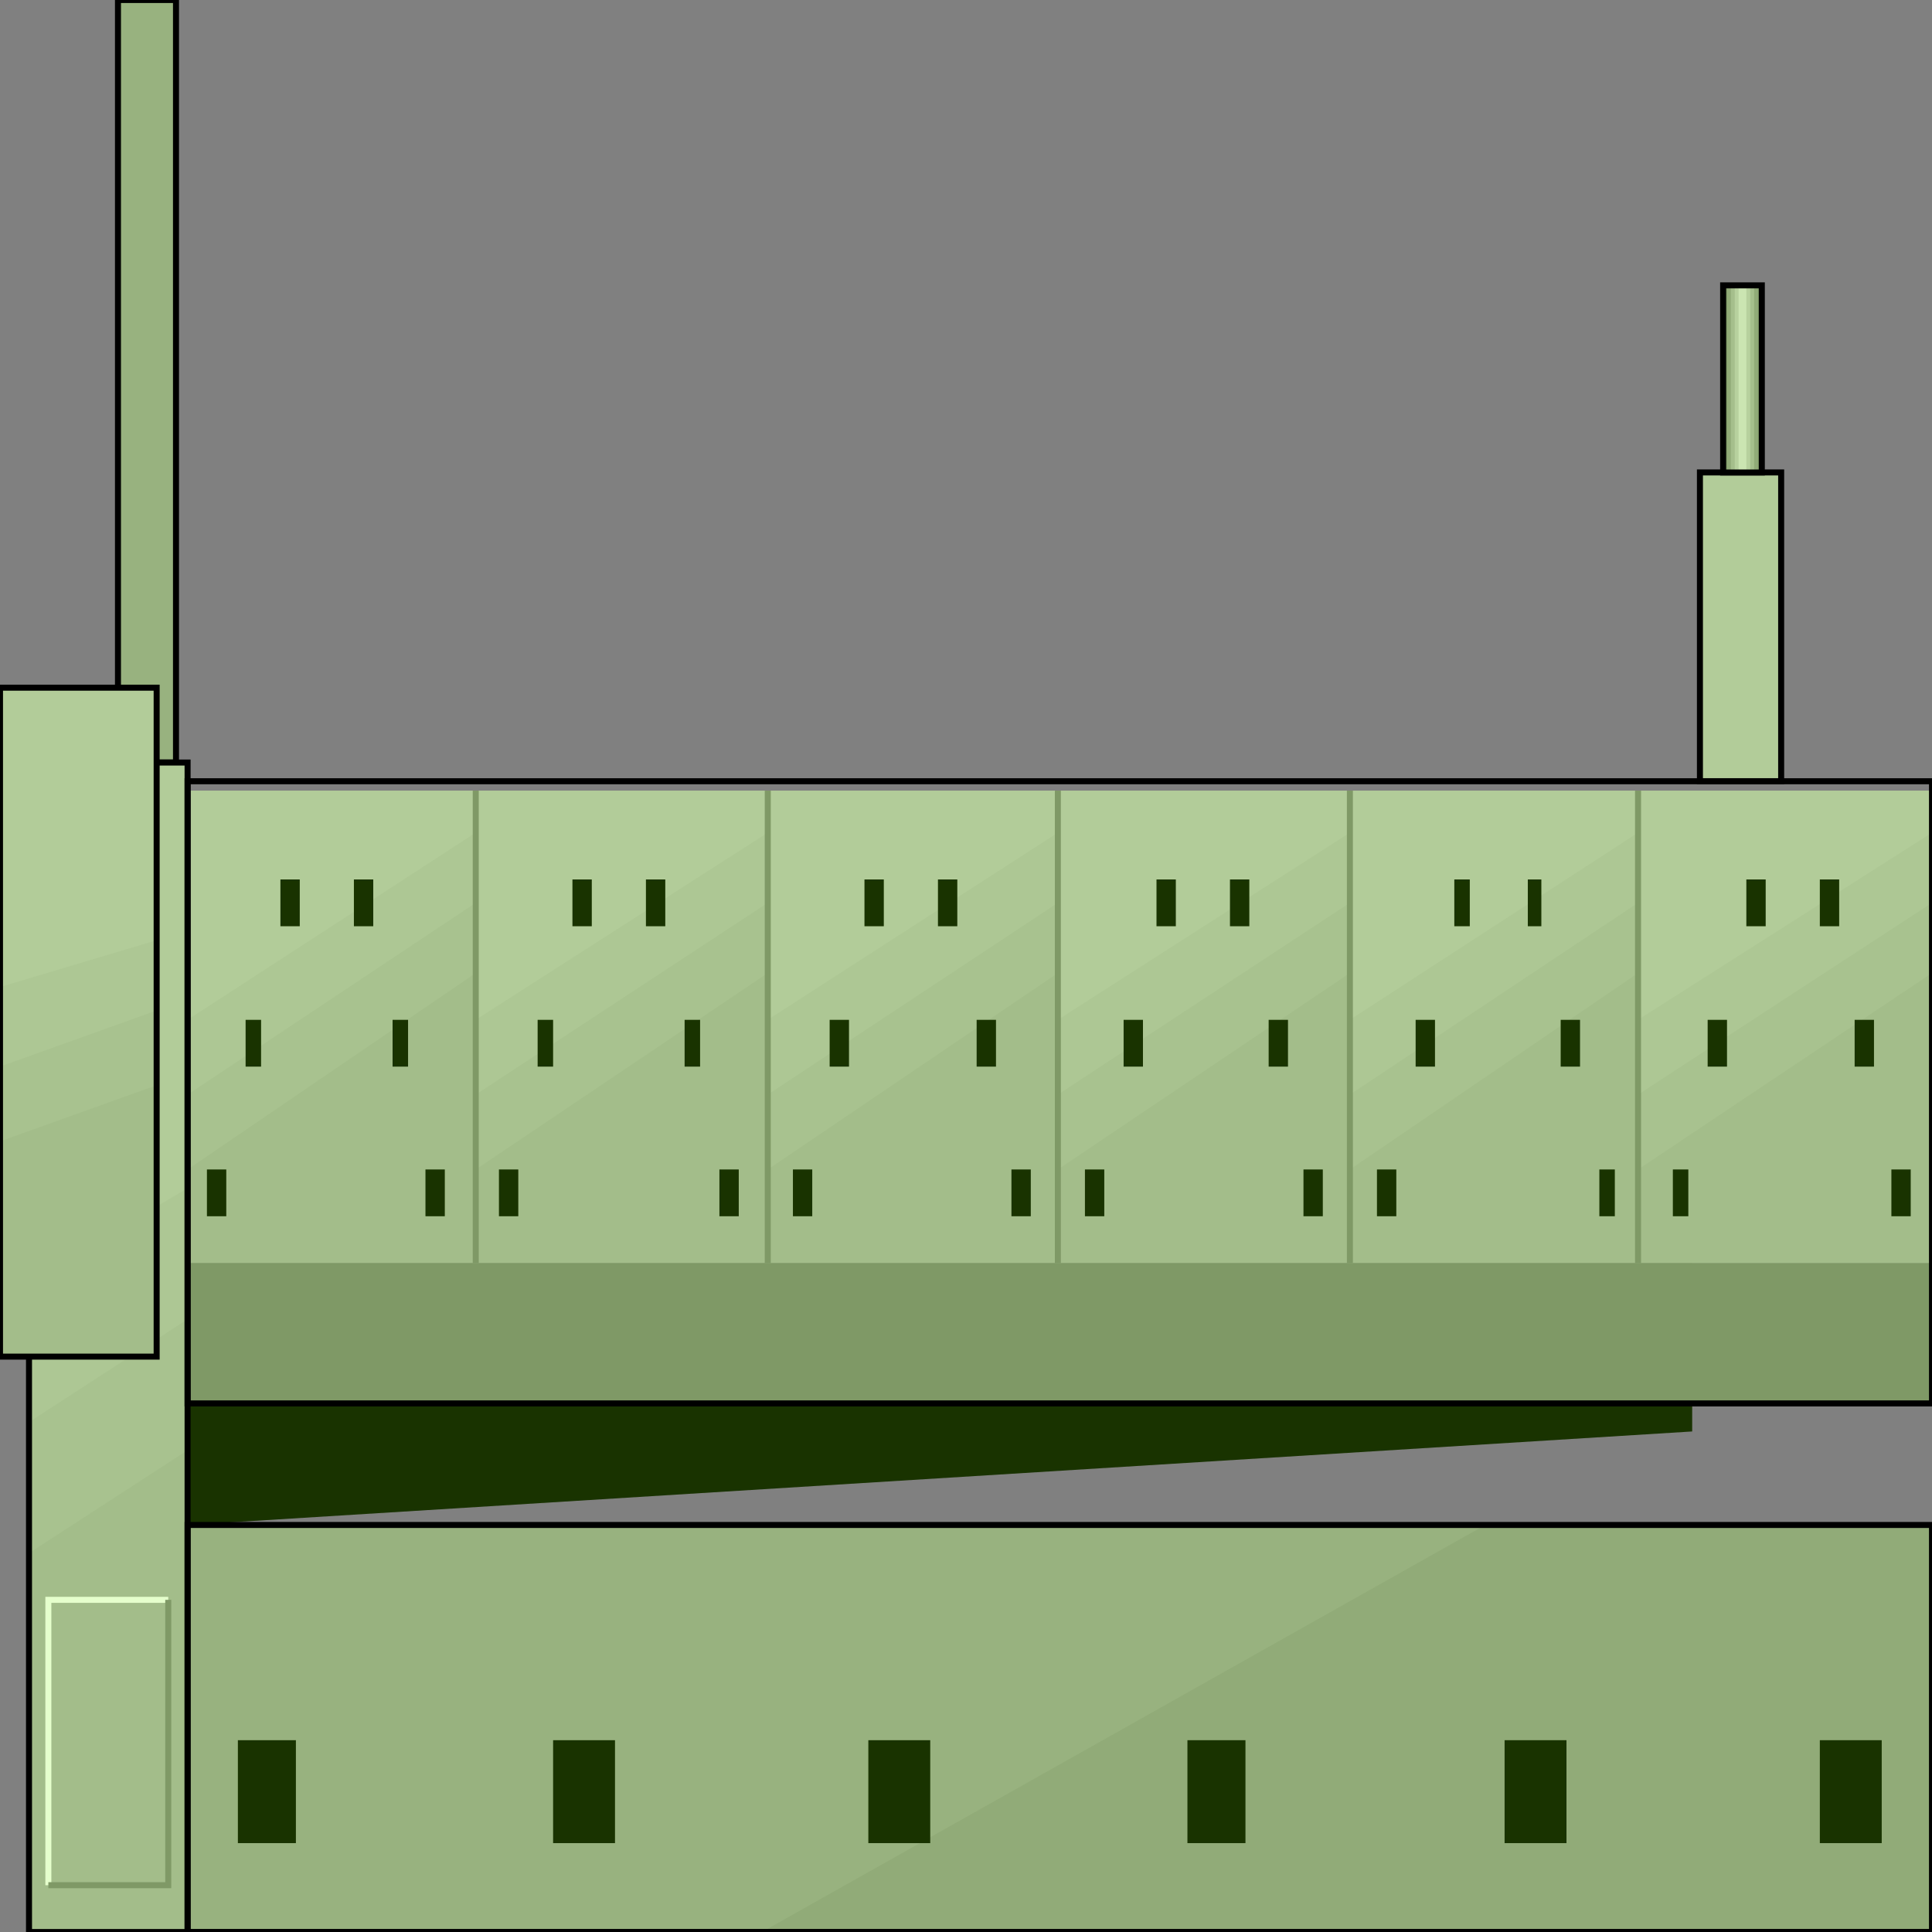 <svg width="150" height="150" viewBox="0 0 150 150" fill="none" xmlns="http://www.w3.org/2000/svg">
<rect x="0" y="0" width="150" height="150" fill="#808080" stroke="none"/>
<g clip-path="url(#clip0_2109_199617)">
<path d="M9.159 0H13.664V59.201H9.159V0Z" fill="#98B27F" stroke="black" stroke-width="0.467"/>
<path d="M14.565 118.401L131.381 111.138V98.062H14.565V118.401Z" fill="#193300"/>
<path d="M14.565 61.383H36.937V98.066H14.565V61.383Z" fill="#B2CC99"/>
<path d="M14.565 79.176L36.937 64.648V98.062H14.565V79.176Z" fill="#ADC794"/>
<path d="M14.565 84.985L36.937 70.094V98.06H14.565V84.985Z" fill="#A8C28F"/>
<path d="M14.565 90.801L36.937 75.547V98.065H14.565V90.801Z" fill="#A3BD8A"/>
<path d="M36.937 61.383H59.609V98.066H36.937V61.383Z" fill="#B2CC99"/>
<path d="M36.937 79.176L59.609 64.648V98.062H36.937V79.176Z" fill="#ADC794"/>
<path d="M36.937 84.985L59.609 70.094V98.06H36.937V84.985Z" fill="#A8C28F"/>
<path d="M36.937 90.801L59.609 75.547V98.065H36.937V90.801Z" fill="#A3BD8A"/>
<path d="M59.609 61.383H82.132V98.066H59.609V61.383Z" fill="#B2CC99"/>
<path d="M59.609 79.176L82.132 64.648V98.062H59.609V79.176Z" fill="#ADC794"/>
<path d="M59.609 84.985L82.132 70.094V98.06H59.609V84.985Z" fill="#A8C28F"/>
<path d="M59.609 90.801L82.132 75.547V98.065H59.609V90.801Z" fill="#A3BD8A"/>
<path d="M82.132 61.383H104.805V98.066H82.132V61.383Z" fill="#B2CC99"/>
<path d="M82.132 79.176L104.805 64.648V98.062H82.132V79.176Z" fill="#ADC794"/>
<path d="M82.132 84.985L104.805 70.094V98.06H82.132V84.985Z" fill="#A8C28F"/>
<path d="M82.132 90.801L104.805 75.547V98.065H82.132V90.801Z" fill="#A3BD8A"/>
<path d="M104.805 61.383H127.177V98.066H104.805V61.383Z" fill="#B2CC99"/>
<path d="M104.805 79.176L127.177 64.648V98.062H104.805V79.176Z" fill="#ADC794"/>
<path d="M104.805 84.985L127.177 70.094V98.06H104.805V84.985Z" fill="#A8C28F"/>
<path d="M104.805 90.801L127.177 75.547V98.065H104.805V90.801Z" fill="#A3BD8A"/>
<path d="M127.177 61.383H150V98.066H127.177V61.383Z" fill="#B2CC99"/>
<path d="M127.177 79.176L150 64.648V98.062H127.177V79.176Z" fill="#ADC794"/>
<path d="M127.177 84.985L150 70.094V98.06H127.177V84.985Z" fill="#A8C28F"/>
<path d="M127.177 90.801L150 75.547V98.065H127.177V90.801Z" fill="#A3BD8A"/>
<path d="M2.252 108.958H150V98.062H2.252V108.958Z" fill="#7F9966"/>
<path d="M2.252 59.203H14.564V150.002H2.252V59.203Z" fill="#B2CC99"/>
<path d="M2.252 99.514L14.564 92.25V149.998H2.252V99.514Z" fill="#ADC794"/>
<path d="M2.252 110.412L14.564 102.422V150.001H2.252V110.412Z" fill="#A8C28F"/>
<path d="M2.252 120.584L14.564 112.594V150.003H2.252V120.584Z" fill="#A3BD8A"/>
<path d="M14.565 118.398H150V149.997H14.565V118.398Z" fill="#98B27F"/>
<path d="M115.315 118.398H150V149.997H59.159L115.315 118.398Z" fill="#91AB78"/>
<path d="M14.565 118.398H150V149.997H14.565V118.398Z" stroke="black" stroke-width="0.467"/>
<path d="M131.982 36.68H138.289V60.651H131.982V36.68Z" fill="#B2CC99" stroke="black" stroke-width="0.467"/>
<path d="M133.784 22.156H136.787V36.684H133.784V22.156Z" fill="#7F9966"/>
<path d="M134.084 22.156H136.486V36.684H134.084V22.156Z" fill="#91AB78"/>
<path d="M134.385 22.156H136.187V36.684H134.385V22.156Z" fill="#A5BF8C"/>
<path d="M134.685 22.156H135.886V36.684H134.685V22.156Z" fill="#B7D19E"/>
<path d="M134.985 22.156H135.586V36.684H134.985V22.156Z" fill="#CBE5B2"/>
<path d="M133.784 22.156H136.787V36.684H133.784V22.156Z" stroke="black" stroke-width="0.467"/>
<path d="M18.469 135.109H22.973V143.1H18.469V135.109Z" fill="#193300"/>
<path d="M42.943 135.109H47.748V143.1H42.943V135.109Z" fill="#193300"/>
<path d="M67.418 135.109H72.223V143.1H67.418V135.109Z" fill="#193300"/>
<path d="M92.192 135.109H96.697V143.1H92.192V135.109Z" fill="#193300"/>
<path d="M116.816 135.109H121.621V143.1H116.816V135.109Z" fill="#193300"/>
<path d="M141.291 135.109H146.096V143.1H141.291V135.109Z" fill="#193300"/>
<path d="M27.477 68.281H28.979V71.913H27.477V68.281Z" fill="#193300"/>
<path d="M30.48 79.18H31.682V82.812H30.48V79.18Z" fill="#193300"/>
<path d="M21.771 68.281H23.273V71.913H21.771V68.281Z" fill="#193300"/>
<path d="M19.069 79.18H20.27V82.812H19.069V79.18Z" fill="#193300"/>
<path d="M33.033 90.797H34.535V94.429H33.033V90.797Z" fill="#193300"/>
<path d="M16.066 90.797H17.568V94.429H16.066V90.797Z" fill="#193300"/>
<path d="M50.15 68.281H51.652V71.913H50.15V68.281Z" fill="#193300"/>
<path d="M53.153 79.18H54.355V82.812H53.153V79.18Z" fill="#193300"/>
<path d="M44.444 68.281H45.946V71.913H44.444V68.281Z" fill="#193300"/>
<path d="M41.742 79.18H42.943V82.812H41.742V79.18Z" fill="#193300"/>
<path d="M55.855 90.797H57.357V94.429H55.855V90.797Z" fill="#193300"/>
<path d="M38.738 90.797H40.24V94.429H38.738V90.797Z" fill="#193300"/>
<path d="M72.823 68.281H74.325V71.913H72.823V68.281Z" fill="#193300"/>
<path d="M75.826 79.18H77.328V82.812H75.826V79.18Z" fill="#193300"/>
<path d="M67.117 68.281H68.619V71.913H67.117V68.281Z" fill="#193300"/>
<path d="M64.414 79.18H65.916V82.812H64.414V79.18Z" fill="#193300"/>
<path d="M78.528 90.797H80.03V94.429H78.528V90.797Z" fill="#193300"/>
<path d="M61.562 90.797H63.063V94.429H61.562V90.797Z" fill="#193300"/>
<path d="M95.495 68.281H96.997V71.913H95.495V68.281Z" fill="#193300"/>
<path d="M98.498 79.18H99.999V82.812H98.498V79.18Z" fill="#193300"/>
<path d="M89.79 68.281H91.291V71.913H89.79V68.281Z" fill="#193300"/>
<path d="M87.237 79.18H88.739V82.812H87.237V79.18Z" fill="#193300"/>
<path d="M101.201 90.797H102.703V94.429H101.201V90.797Z" fill="#193300"/>
<path d="M84.234 90.797H85.736V94.429H84.234V90.797Z" fill="#193300"/>
<path d="M118.619 68.281H119.67V71.913H118.619V68.281Z" fill="#193300"/>
<path d="M121.171 79.18H122.672V82.812H121.171V79.18Z" fill="#193300"/>
<path d="M112.913 68.281H114.114V71.913H112.913V68.281Z" fill="#193300"/>
<path d="M109.91 79.18H111.412V82.812H109.91V79.18Z" fill="#193300"/>
<path d="M124.174 90.797H125.375V94.429H124.174V90.797Z" fill="#193300"/>
<path d="M106.907 90.797H108.409V94.429H106.907V90.797Z" fill="#193300"/>
<path d="M141.291 68.281H142.793V71.913H141.291V68.281Z" fill="#193300"/>
<path d="M143.994 79.18H145.496V82.812H143.994V79.18Z" fill="#193300"/>
<path d="M135.586 68.281H137.087V71.913H135.586V68.281Z" fill="#193300"/>
<path d="M132.582 79.18H134.084V82.812H132.582V79.18Z" fill="#193300"/>
<path d="M146.847 90.797H148.348V94.429H146.847V90.797Z" fill="#193300"/>
<path d="M129.88 90.797H131.081V94.429H129.88V90.797Z" fill="#193300"/>
<path d="M3.754 146.366V124.211H13.063" stroke="#E5FFCC" stroke-width="0.467"/>
<path d="M13.063 124.211V146.366H3.754" stroke="#7F9966" stroke-width="0.467"/>
<path d="M36.937 98.066V61.383" stroke="#7F9966" stroke-width="0.467"/>
<path d="M59.609 98.066V61.383" stroke="#7F9966" stroke-width="0.467"/>
<path d="M82.132 98.066V61.383" stroke="#7F9966" stroke-width="0.467"/>
<path d="M104.805 98.066V61.383" stroke="#7F9966" stroke-width="0.467"/>
<path d="M127.177 98.066V61.383" stroke="#7F9966" stroke-width="0.467"/>
<path d="M14.565 60.656H150V108.961H14.565V60.656Z" stroke="black" stroke-width="0.467"/>
<path d="M2.252 59.203H14.564V150.002H2.252V59.203Z" stroke="black" stroke-width="0.467"/>
<path d="M0 53.391H12.162V105.328H0V53.391Z" fill="#B2CC99"/>
<path d="M0 76.632L12.162 73V105.324H0V76.632Z" fill="#ADC794"/>
<path d="M0 82.811L12.162 78.453V105.33H0V82.811Z" fill="#A8C28F"/>
<path d="M0 88.616L12.162 84.258V105.323H0V88.616Z" fill="#A3BD8A"/>
<path d="M0 53.391H12.162V105.328H0V53.391Z" stroke="black" stroke-width="0.467"/>
</g>
<defs>
<clipPath id="clip0_2109_199617">
<rect width="150" height="150" fill="white"/>
</clipPath>
</defs>
</svg>
